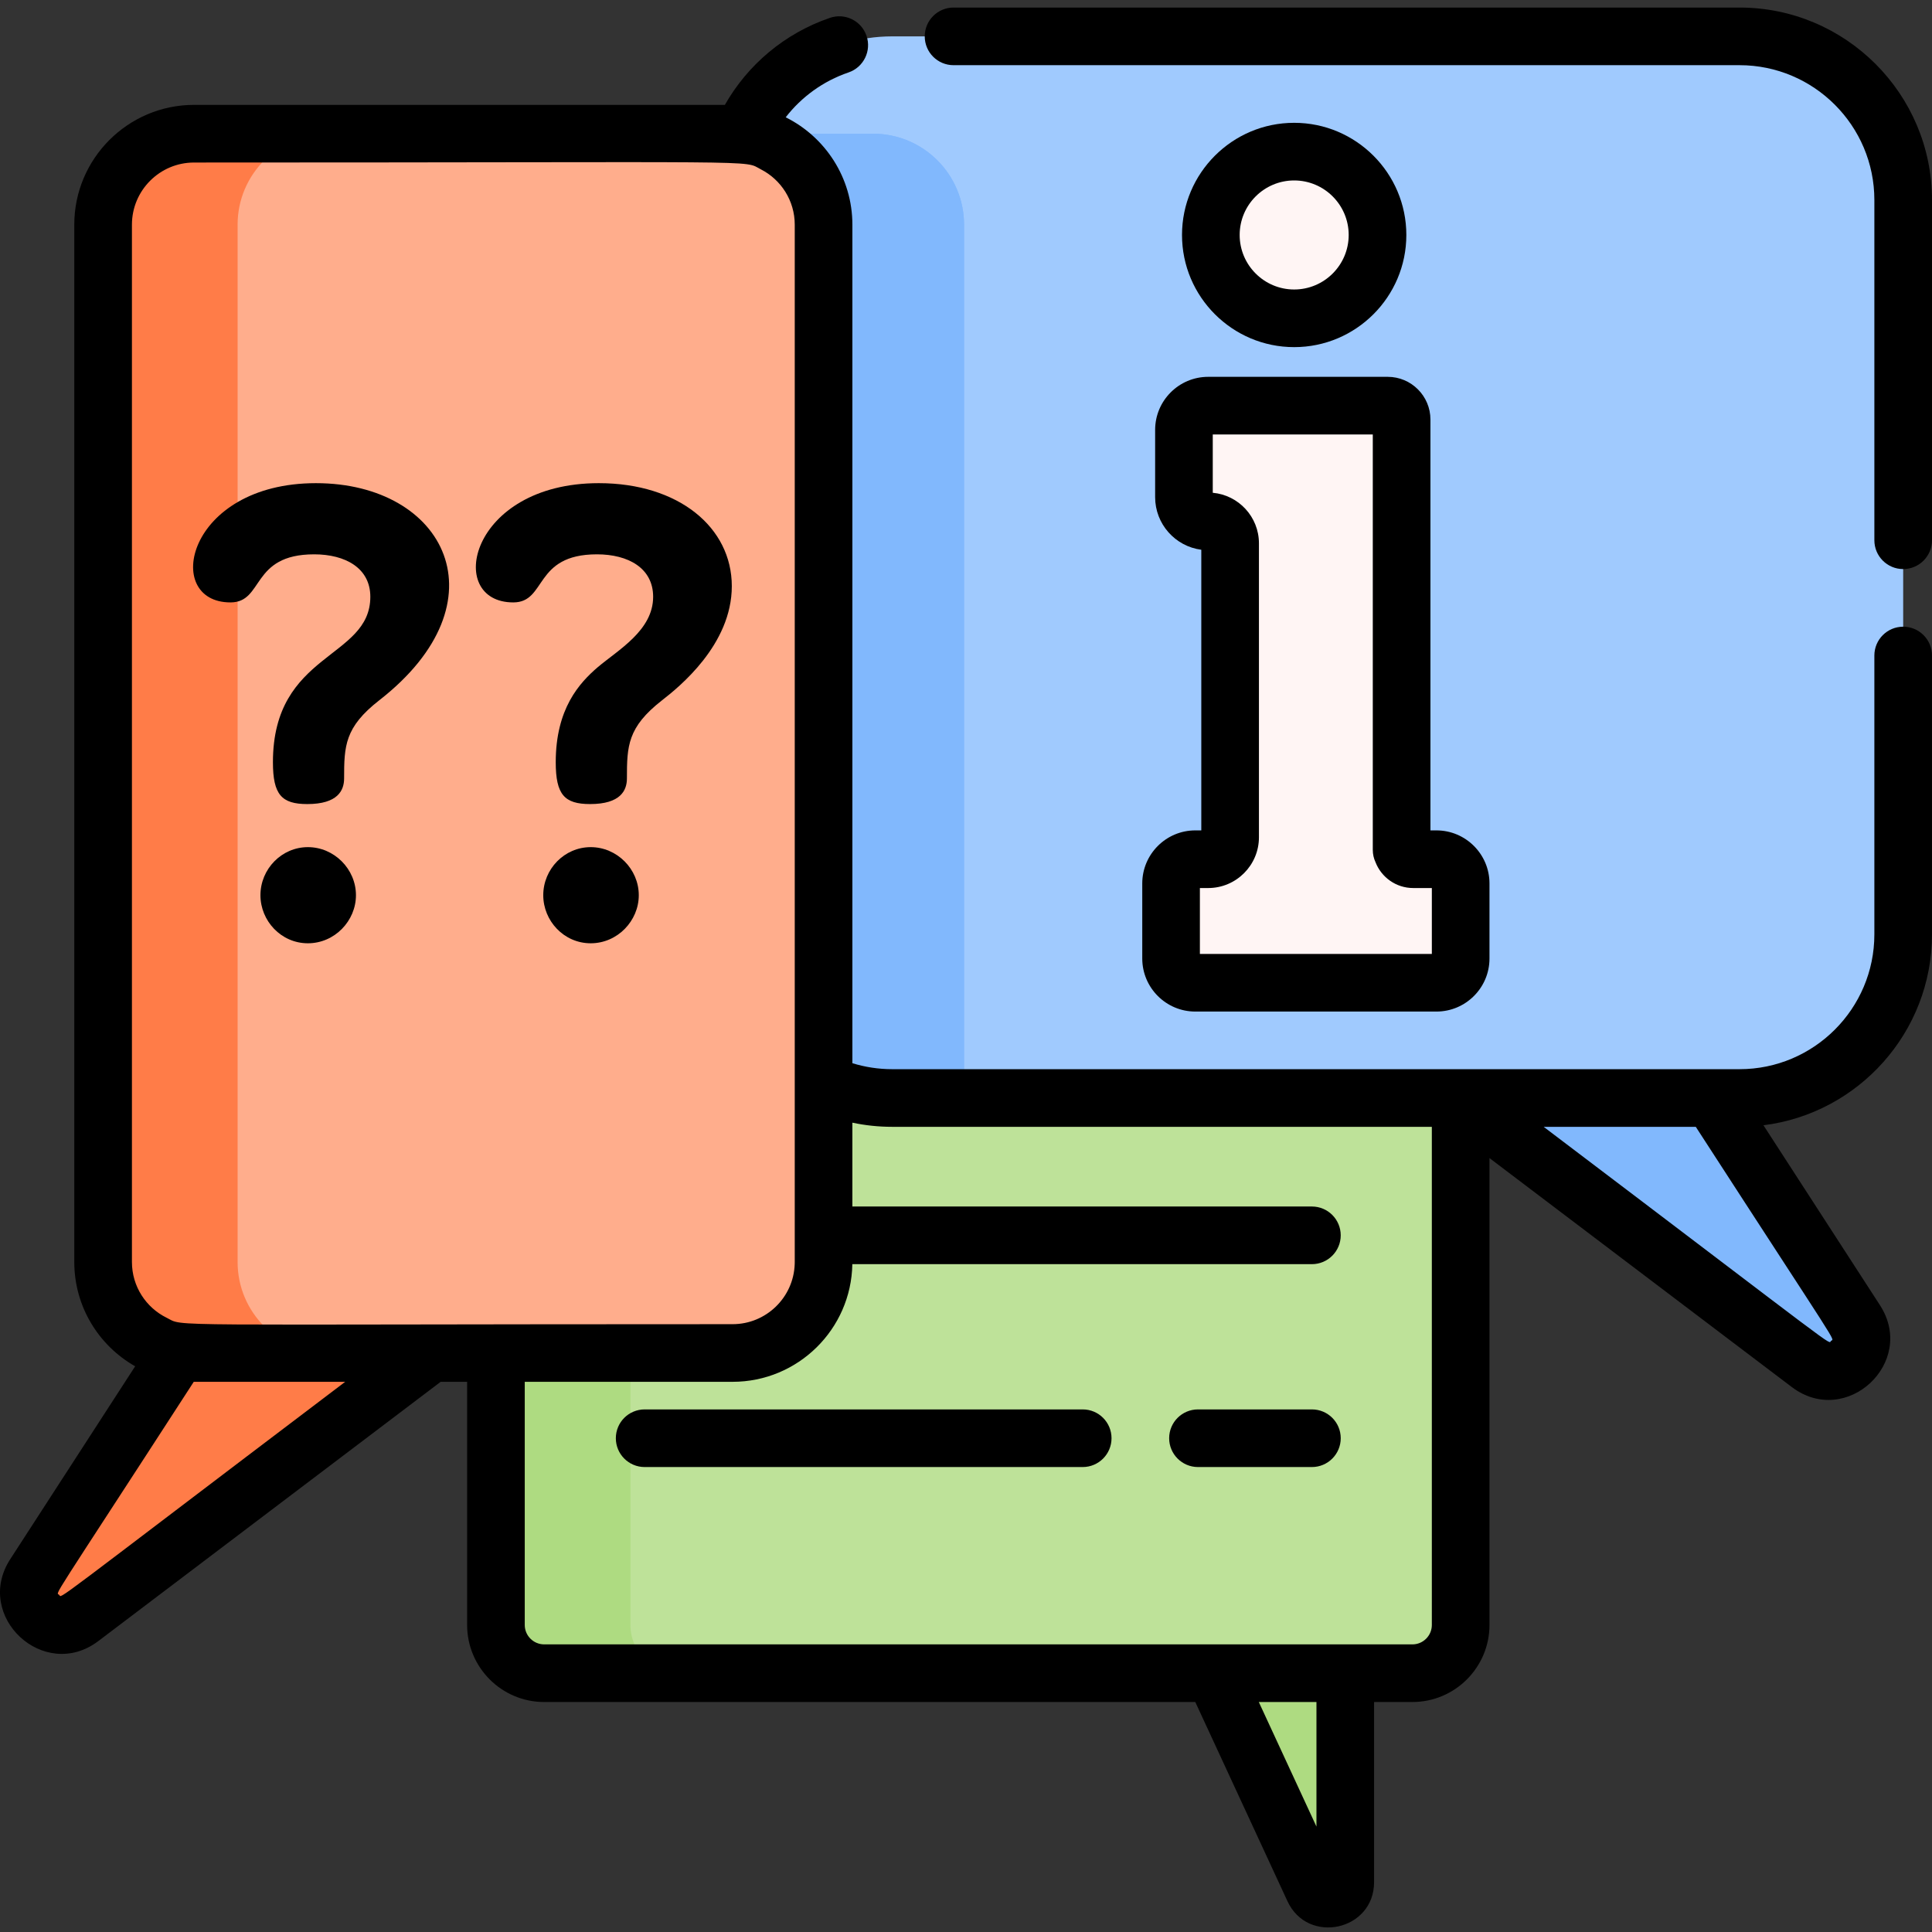 <svg height="512pt" viewBox="0 -2 512.001 512" width="512pt" xmlns="http://www.w3.org/2000/svg"><rect x="0" y="-2" width="512.001" height="512" fill="#333333" stroke="none"/><path d="m356.512 432.586v64.188c0 4.715-6.414 6.129-8.402 1.852l-30.539-66.039zm0 0" fill="#aedb81"/><path d="m479.465 359.5-112.922-85.52h77.301l47.953 74.066c5.203 8.023-4.703 17.227-12.332 11.453zm0 0" fill="#81b8fd"/><path d="m374.309 441.414h-230.102c-7.059 0-12.781-5.723-12.781-12.781v-152.754c0-7.059 5.723-12.777 12.781-12.777h230.105c7.059 0 12.777 5.719 12.777 12.777v152.754c0 7.059-5.723 12.781-12.781 12.781zm0 0" fill="#bee299"/><path d="m179.852 441.414h-35.641c-7.066 0-12.781-5.723-12.781-12.777v-152.762c0-7.055 5.715-12.777 12.781-12.777h35.641c-7.066 0-12.781 5.723-12.781 12.777v152.762c0 7.055 5.715 12.777 12.781 12.777zm0 0" fill="#aedb81"/><path d="m504.363 51v194.621c0 23.941-19.418 43.359-43.359 43.359h-224.562c-23.953 0-43.363-19.418-43.363-43.359v-194.621c0-6.254 1.324-12.203 3.707-17.566 6.742-15.195 21.957-25.797 39.656-25.797h224.562c23.941 0 43.359 19.422 43.359 43.363zm0 0" fill="#a0cafe"/><path d="m365.055 60.27c0 12.199-9.887 22.086-22.086 22.086-12.195 0-22.086-9.887-22.086-22.086s9.891-22.086 22.086-22.086c12.199 0 22.086 9.887 22.086 22.086zm0 0" fill="#fff5f4"/><path d="m380.668 225.699h-6.152c-1.695 0-3.07-1.375-3.07-3.07 0 9.676 0-97.34 0-113.441 0-2.035-1.652-3.684-3.684-3.684h-47.578c-3.551 0-6.426 2.875-6.426 6.422v17.824c0 3.547 2.875 6.422 6.426 6.422 3.211 0 5.812 2.605 5.812 5.812v77.902c0 3.211-2.605 5.812-5.812 5.812h-3.414c-3.547 0-6.422 2.879-6.422 6.426v19.891c0 3.547 2.875 6.422 6.422 6.422h63.898c3.547 0 6.422-2.875 6.422-6.422v-19.891c0-3.551-2.875-6.426-6.422-6.426zm0 0" fill="#fff5f4"/><path d="m255.484 57.535v231.445h-19.043c-23.953 0-43.363-19.418-43.363-43.359v-194.621c0-6.254 1.324-12.203 3.707-17.566h34.594c13.309 0 24.105 10.793 24.105 24.102zm0 0" fill="#81b8fd"/><path d="m255.484 57.535v231.445h-19.043c-23.953 0-43.363-19.418-43.363-43.359v-194.621c0-6.254 1.324-12.203 3.707-17.566h34.594c13.309 0 24.105 10.793 24.105 24.102zm0 0" fill="#81b8fd"/><path d="m55.992 342.973-46.852 72.375c-5.207 8.023 4.703 17.23 12.332 11.453l110.68-83.828zm0 0" fill="#ff7c48"/><path d="m194.152 356.555h-142.723c-13.312 0-24.102-10.789-24.102-24.102v-274.922c0-13.309 10.789-24.102 24.102-24.102h142.723c13.312 0 24.102 10.793 24.102 24.102v274.922c0 13.312-10.789 24.102-24.102 24.102zm0 0" fill="#ffad8c"/><path d="m87.07 356.559h-35.641c-13.309 0-24.102-10.793-24.102-24.105v-274.918c0-13.309 10.793-24.102 24.102-24.102h35.641c-13.309 0-24.102 10.793-24.102 24.102v274.918c0 13.312 10.793 24.105 24.102 24.105zm0 0" fill="#ff7c48"/><path d="m342.969 89.992c16.391 0 29.727-13.332 29.727-29.723 0-16.387-13.336-29.723-29.727-29.723s-29.723 13.336-29.723 29.723c0 16.391 13.336 29.723 29.723 29.723zm0-44.172c7.969 0 14.449 6.48 14.449 14.449 0 7.965-6.48 14.449-14.449 14.449-7.965 0-14.445-6.484-14.445-14.449 0-7.969 6.48-14.449 14.445-14.449zm0 0"/><path d="m316.77 218.062c-7.754 0-14.059 6.309-14.059 14.062v19.891c0 7.75 6.305 14.059 14.059 14.059h63.898c7.754 0 14.062-6.305 14.062-14.059v-19.891c0-7.754-6.309-14.062-14.062-14.062h-1.586v-108.875c0-6.246-5.078-11.324-11.32-11.324h-47.578c-7.754 0-14.062 6.309-14.062 14.062v17.824c0 7.137 5.34 13.047 12.234 13.941v74.371zm3.414 15.277c7.414 0 13.449-6.035 13.449-13.453v-77.902c0-7.004-5.387-12.777-12.238-13.395v-15.449h42.41v110.105c0 1.156.258 2.254.715 3.234 1.551 4.008 5.445 6.859 9.996 6.859h4.938v17.461h-61.469v-17.461zm0 0"/><path d="m83.746 126.043c-34.441 0-40.828 31.602-22.668 31.602 8.934 0 5.293-12.742 22.172-12.742 8.273 0 14.891 3.641 14.891 11.25 0 16.539-25.812 14.613-25.812 43.848 0 8.602 2.316 11.086 9.102 11.086 8.105 0 9.762-3.641 9.762-6.785 0-8.602.164-13.566 9.266-20.68 33.707-26.215 17.516-57.578-16.711-57.578zm0 0"/><path d="m81.594 222.5c-6.949 0-12.574 5.793-12.574 12.742 0 6.781 5.461 12.738 12.574 12.738s12.738-5.957 12.738-12.738c0-6.949-5.789-12.742-12.738-12.742zm0 0"/><path d="m158.695 126.043c-34.391 0-40.887 31.602-22.668 31.602 8.934 0 5.297-12.742 22.172-12.742 8.273 0 14.891 3.641 14.891 11.25 0 8.934-9.266 14.066-14.727 18.699-4.797 4.137-11.086 10.918-11.086 25.148 0 8.602 2.316 11.086 9.102 11.086 8.105 0 9.762-3.641 9.762-6.785 0-8.602.164-13.566 9.266-20.684 4.469-3.473 18.531-14.723 18.531-30.277 0-15.551-14.062-27.297-35.242-27.297zm0 0"/><path d="m156.543 222.5c-6.949 0-12.574 5.793-12.574 12.742 0 6.781 5.461 12.738 12.574 12.738s12.742-5.957 12.742-12.738c0-6.949-5.793-12.742-12.742-12.742zm0 0"/><path d="m286.93 371.508h-116.09c-4.215 0-7.637 3.41-7.637 7.637 0 4.215 3.422 7.637 7.637 7.637h116.09c4.215 0 7.637-3.422 7.637-7.637 0-4.227-3.422-7.637-7.637-7.637zm0 0"/><path d="m347.672 371.508h-30.191c-4.219 0-7.641 3.41-7.641 7.637 0 4.215 3.422 7.637 7.641 7.637h30.191c4.215 0 7.637-3.422 7.637-7.637 0-4.227-3.422-7.637-7.637-7.637zm0 0"/><path d="m461.004 0h-208.301c-4.215 0-7.637 3.422-7.637 7.637 0 4.227 3.422 7.637 7.637 7.637h208.301c19.691 0 35.723 16.031 35.723 35.727v90.172c0 4.215 3.41 7.637 7.637 7.637 4.215 0 7.637-3.422 7.637-7.637v-90.172c0-28.117-22.883-51-50.996-51zm0 0"/><path d="m504.363 164.082c-4.227 0-7.637 3.422-7.637 7.641v73.898c0 19.695-16.031 35.723-35.723 35.723-21.746 0-189.012 0-224.562 0-3.676 0-7.223-.559-10.551-1.586v-222.223c0-12.441-7.199-23.238-17.648-28.441-.008 0-.008-.012-.02-.012 4.176-5.387 9.91-9.59 16.66-11.891 3.992-1.367 6.121-5.715 4.754-9.707-1.363-3.992-5.703-6.121-9.691-4.754-12.07 4.125-21.824 12.473-27.844 23.062h-140.672c-17.504 0-31.742 14.238-31.742 31.742v274.918c0 11.836 6.508 22.18 16.133 27.629l-33.098 51.109c-9.809 15.137 8.949 32.625 23.352 21.699l90.711-68.695h7.008v64.441c0 11.25 9.156 20.418 20.418 20.418h172.555l24.422 52.777c5.359 11.625 22.961 7.859 22.961-5.059v-47.719h10.164c11.254 0 20.418-9.168 20.418-20.418v-123.727l80.121 60.68c14.445 10.922 33.172-6.535 23.359-21.699l-30.863-47.66-.016-.02c25.141-3.129 44.668-24.621 44.668-50.59v-73.902c0-4.215-3.422-7.637-7.637-7.637zm-488.676 256.57c-.863-.816-3.293 3.703 35.66-56.457h40.133c-80.137 60.695-74.918 57.27-75.793 56.457zm28.461-73.441c-5.438-2.68-9.184-8.289-9.184-14.758v-274.918c0-9.082 7.383-16.465 16.465-16.465 155.285 0 145.258-.746 150.215 1.812 5.324 2.719 8.973 8.27 8.973 14.652v274.918c0 .184 0 .379-.012.562-.297 8.816-7.555 15.906-16.457 15.906-155.082 0-145.039.77-150-1.711zm304.727 134.855-15.277-33.012h15.277zm30.578-53.43c0 2.828-2.309 5.141-5.141 5.141-11 0-218.98 0-230.102 0-2.84 0-5.145-2.312-5.145-5.141v-64.441h55.082c17.324 0 31.438-13.93 31.73-31.18h121.793c4.215 0 7.637-3.422 7.637-7.637 0-4.227-3.422-7.641-7.637-7.641h-121.781v-22.219c3.402.723 6.934 1.102 10.551 1.102h143.012zm105.785-75.285c-.867.805 4.473 4.328-76.148-56.73h40.312c39.152 60.469 36.707 55.922 35.836 56.73zm0 0"/></svg>